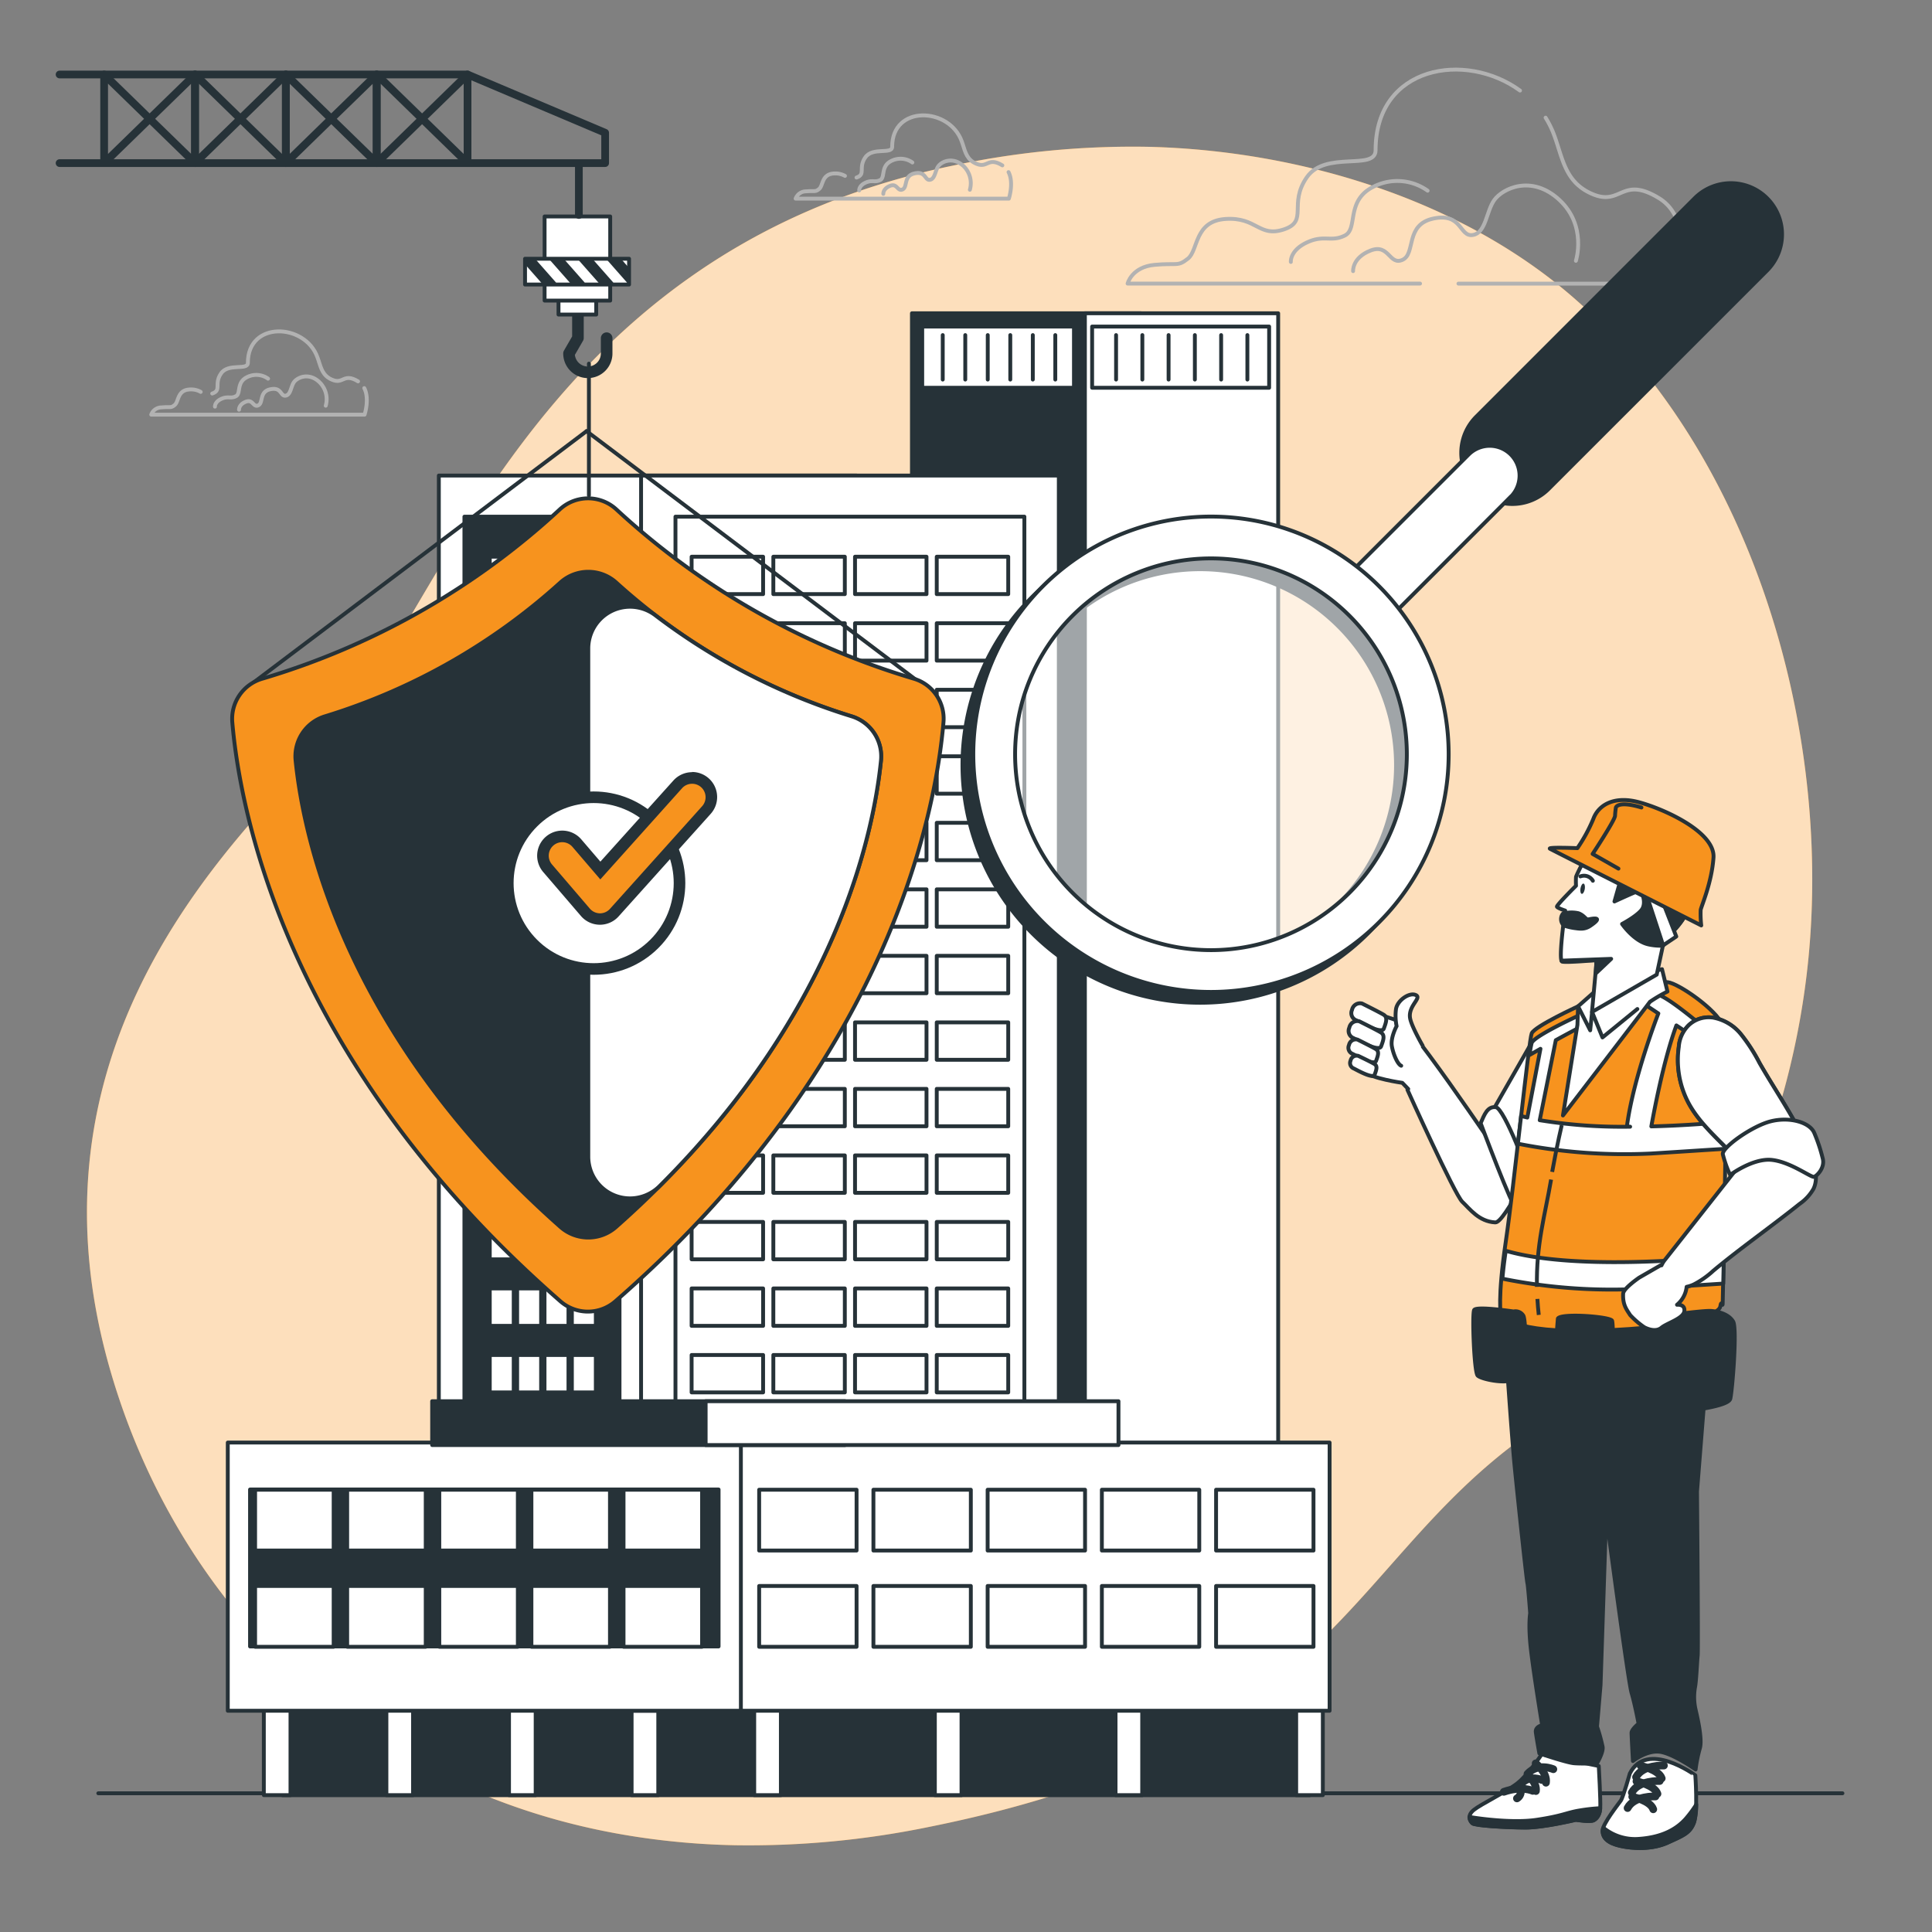 <svg xmlns="http://www.w3.org/2000/svg" viewBox="0 0 500 500"><rect x="0" y="0" width="500" height="500" fill="#808080" stroke="none"/><g id="freepik--background-simple--inject-71"><path d="M467.6,251.91c-4.93,41.8-24,90.41-62.14,112.73-57.59,33.75-52.77,85.64-165.19,108.2a231.26,231.26,0,0,1-49.84,4.71,194.66,194.66,0,0,1-24.47-2C94.51,465.12,46.43,415.46,28.79,355.5,5.58,276.66,51.93,225,82.65,193.94s53.23-128,163.57-151A223.75,223.75,0,0,1,297.45,38c39.26,1,82.08,13.86,111.71,40.76q3.33,3,6.5,6.28C456.84,127.33,474.34,194.92,467.6,251.91Z" style="fill:#F7931E"></path><path d="M467.6,251.91c-4.93,41.8-24,90.41-62.14,112.73-57.59,33.75-52.77,85.64-165.19,108.2a231.26,231.26,0,0,1-49.84,4.71,194.66,194.66,0,0,1-24.47-2C94.51,465.12,46.43,415.46,28.79,355.5,5.58,276.66,51.93,225,82.65,193.94s53.23-128,163.57-151A223.75,223.75,0,0,1,297.45,38c39.26,1,82.08,13.86,111.71,40.76q3.33,3,6.5,6.28C456.84,127.33,474.34,194.92,467.6,251.91Z" style="fill:#fff;opacity:0.7"></path></g><g id="freepik--Floor--inject-71"><line x1="25.44" y1="464.1" x2="476.82" y2="464.1" style="fill:none;stroke:#263238;stroke-linecap:round;stroke-linejoin:round"></line></g><g id="freepik--Clouds--inject-71"><path d="M377.45,73.4h56.21s5.4-16.18-4.31-22.11-9.71,2.16-17.26-1.08c-6.24-2.67-7.41-7.75-9.15-13.13-.2-.61-.41-1.23-.63-1.85A25.21,25.21,0,0,0,400,30.45" style="fill:none;stroke:#b2b2b2;stroke-linecap:round;stroke-linejoin:round"></path><path d="M393.38,23.44C379.29,13.17,356,17,356,38.88c0,5.4-12.95,0-17.8,7s.54,11.33-5.93,13.49-7-3.24-15.11-2.7-7,8.09-9.71,10.25-2.69,1.08-8.63,1.62-7,4.85-7,4.85h75.69" style="fill:none;stroke:#b2b2b2;stroke-linecap:round;stroke-linejoin:round"></path><path d="M407.84,67.5s2.94-9.08-4.27-15.76-14.7-2.94-16.83,0-2.14,8.55-5.61,9.08S378.45,55,371,56.55s-4.54,9.08-8,10.68-3.47-4.27-8.28-2.4-4.54,5.34-4.54,5.34" style="fill:none;stroke:#b2b2b2;stroke-linecap:round;stroke-linejoin:round"></path><path d="M369.47,49.35a13.53,13.53,0,0,0-13.68-1.19c-7.74,3.57-4.17,11-7.74,12.79s-5.35-.29-9.81,1.79-4.17,5.05-4.17,5.05" style="fill:none;stroke:#b2b2b2;stroke-linecap:round;stroke-linejoin:round"></path><path d="M51.94,101.42A5.12,5.12,0,0,0,49,100.8c-3.14.21-2.72,3.15-3.77,4s-1,.42-3.36.63a2.86,2.86,0,0,0-2.73,1.88H94.35s1.36-4.07-.08-6.87" style="fill:none;stroke:#b2b2b2;stroke-linecap:round;stroke-linejoin:round"></path><path d="M92.67,98.7c-3.78-2.3-3.78.84-6.71-.42-2.43-1-2.88-3-3.56-5.1-.08-.24-.16-.48-.25-.72-3.18-8.86-18-9.47-18,1.42,0,2.1-5,0-6.92,2.73s.21,4.4-2.31,5.24" style="fill:none;stroke:#b2b2b2;stroke-linecap:round;stroke-linejoin:round"></path><path d="M84.3,105a6.15,6.15,0,0,0-1.66-6.13c-2.8-2.6-5.71-1.14-6.54,0s-.83,3.32-2.19,3.53-1-2.28-3.94-1.66-1.77,3.53-3.12,4.16-1.35-1.67-3.22-.94-1.77,2.08-1.77,2.08" style="fill:none;stroke:#b2b2b2;stroke-linecap:round;stroke-linejoin:round"></path><path d="M69.38,98a5.26,5.26,0,0,0-5.32-.46c-3,1.39-1.62,4.28-3,5s-2.08-.11-3.81.7-1.62,2-1.62,2" style="fill:none;stroke:#b2b2b2;stroke-linecap:round;stroke-linejoin:round"></path><path d="M218.68,45.52a5.12,5.12,0,0,0-2.91-.62c-3.14.21-2.72,3.15-3.77,4s-1.05.42-3.36.62a2.86,2.86,0,0,0-2.73,1.89h55.18s1.35-4.07-.08-6.87" style="fill:none;stroke:#b2b2b2;stroke-linecap:round;stroke-linejoin:round"></path><path d="M259.41,42.8c-3.78-2.31-3.78.84-6.72-.42-2.42-1-2.88-3-3.55-5.1-.08-.24-.16-.48-.25-.72-3.19-8.86-18-9.48-18,1.42,0,2.09-5,0-6.93,2.72s.21,4.41-2.3,5.25" style="fill:none;stroke:#b2b2b2;stroke-linecap:round;stroke-linejoin:round"></path><path d="M251,49.11A6.15,6.15,0,0,0,249.38,43c-2.8-2.6-5.71-1.15-6.54,0s-.84,3.32-2.19,3.53-1-2.29-3.94-1.66-1.77,3.53-3.12,4.15-1.35-1.66-3.22-.93-1.77,2.08-1.77,2.08" style="fill:none;stroke:#b2b2b2;stroke-linecap:round;stroke-linejoin:round"></path><path d="M236.12,42.05a5.26,5.26,0,0,0-5.32-.46c-3,1.38-1.62,4.28-3,5s-2.08-.12-3.82.69-1.62,2-1.62,2" style="fill:none;stroke:#b2b2b2;stroke-linecap:round;stroke-linejoin:round"></path></g><g id="freepik--Building--inject-71"><rect x="236.01" y="81.07" width="59.25" height="320.21" style="fill:#263238;stroke:#263238;stroke-linecap:round;stroke-linejoin:round"></rect><rect x="280.77" y="81.07" width="50.02" height="320.21" style="fill:#fff;stroke:#263238;stroke-linecap:round;stroke-linejoin:round"></rect><rect x="282.64" y="84.51" width="45.81" height="15.84" style="fill:#fff;stroke:#263238;stroke-linecap:round;stroke-linejoin:round"></rect><line x1="288.84" y1="86.72" x2="288.84" y2="98.23" style="fill:none;stroke:#263238;stroke-linecap:round;stroke-linejoin:round"></line><line x1="295.64" y1="86.72" x2="295.64" y2="98.23" style="fill:none;stroke:#263238;stroke-linecap:round;stroke-linejoin:round"></line><line x1="302.43" y1="86.72" x2="302.43" y2="98.23" style="fill:none;stroke:#263238;stroke-linecap:round;stroke-linejoin:round"></line><line x1="309.23" y1="86.72" x2="309.23" y2="98.23" style="fill:none;stroke:#263238;stroke-linecap:round;stroke-linejoin:round"></line><line x1="316.03" y1="86.72" x2="316.03" y2="98.23" style="fill:none;stroke:#263238;stroke-linecap:round;stroke-linejoin:round"></line><line x1="322.82" y1="86.72" x2="322.82" y2="98.23" style="fill:none;stroke:#263238;stroke-linecap:round;stroke-linejoin:round"></line><rect x="238.67" y="84.51" width="39.27" height="15.84" style="fill:#fff;stroke:#263238;stroke-linecap:round;stroke-linejoin:round"></rect><line x1="243.98" y1="86.72" x2="243.98" y2="98.23" style="fill:none;stroke:#263238;stroke-linecap:round;stroke-linejoin:round"></line><line x1="249.81" y1="86.72" x2="249.81" y2="98.23" style="fill:none;stroke:#263238;stroke-linecap:round;stroke-linejoin:round"></line><line x1="255.63" y1="86.72" x2="255.63" y2="98.23" style="fill:none;stroke:#263238;stroke-linecap:round;stroke-linejoin:round"></line><line x1="261.46" y1="86.72" x2="261.46" y2="98.23" style="fill:none;stroke:#263238;stroke-linecap:round;stroke-linejoin:round"></line><line x1="267.29" y1="86.72" x2="267.29" y2="98.23" style="fill:none;stroke:#263238;stroke-linecap:round;stroke-linejoin:round"></line><line x1="273.11" y1="86.72" x2="273.11" y2="98.23" style="fill:none;stroke:#263238;stroke-linecap:round;stroke-linejoin:round"></line><rect x="113.57" y="123.07" width="108.11" height="278.2" style="fill:#fff;stroke:#263238;stroke-linecap:round;stroke-linejoin:round"></rect><rect x="120.19" y="133.71" width="40.14" height="256.94" style="fill:#263238;stroke:#263238;stroke-linecap:round;stroke-linejoin:round"></rect><rect x="165.91" y="123.07" width="108.11" height="278.2" style="fill:#fff;stroke:#263238;stroke-linecap:round;stroke-linejoin:round"></rect><rect x="174.81" y="133.71" width="90.3" height="256.94" style="fill:#fff;stroke:#263238;stroke-linecap:round;stroke-linejoin:round"></rect><rect x="178.99" y="144.08" width="18.5" height="9.68" style="fill:#fff;stroke:#263238;stroke-linecap:round;stroke-linejoin:round"></rect><rect x="200.14" y="144.08" width="18.5" height="9.68" style="fill:#fff;stroke:#263238;stroke-linecap:round;stroke-linejoin:round"></rect><rect x="221.28" y="144.08" width="18.5" height="9.68" style="fill:#fff;stroke:#263238;stroke-linecap:round;stroke-linejoin:round"></rect><rect x="242.43" y="144.08" width="18.5" height="9.68" style="fill:#fff;stroke:#263238;stroke-linecap:round;stroke-linejoin:round"></rect><rect x="178.99" y="161.29" width="18.5" height="9.68" style="fill:#fff;stroke:#263238;stroke-linecap:round;stroke-linejoin:round"></rect><rect x="200.14" y="161.29" width="18.5" height="9.68" style="fill:#fff;stroke:#263238;stroke-linecap:round;stroke-linejoin:round"></rect><rect x="221.28" y="161.29" width="18.5" height="9.68" style="fill:#fff;stroke:#263238;stroke-linecap:round;stroke-linejoin:round"></rect><rect x="242.43" y="161.29" width="18.5" height="9.68" style="fill:#fff;stroke:#263238;stroke-linecap:round;stroke-linejoin:round"></rect><rect x="178.99" y="178.51" width="18.5" height="9.68" style="fill:#fff;stroke:#263238;stroke-linecap:round;stroke-linejoin:round"></rect><rect x="200.14" y="178.51" width="18.5" height="9.68" style="fill:#fff;stroke:#263238;stroke-linecap:round;stroke-linejoin:round"></rect><rect x="221.28" y="178.51" width="18.5" height="9.68" style="fill:#fff;stroke:#263238;stroke-linecap:round;stroke-linejoin:round"></rect><rect x="242.43" y="178.51" width="18.5" height="9.68" style="fill:#fff;stroke:#263238;stroke-linecap:round;stroke-linejoin:round"></rect><rect x="178.99" y="195.72" width="18.5" height="9.68" style="fill:#fff;stroke:#263238;stroke-linecap:round;stroke-linejoin:round"></rect><rect x="200.14" y="195.72" width="18.5" height="9.68" style="fill:#fff;stroke:#263238;stroke-linecap:round;stroke-linejoin:round"></rect><rect x="221.28" y="195.72" width="18.5" height="9.68" style="fill:#fff;stroke:#263238;stroke-linecap:round;stroke-linejoin:round"></rect><rect x="242.43" y="195.72" width="18.5" height="9.68" style="fill:#fff;stroke:#263238;stroke-linecap:round;stroke-linejoin:round"></rect><rect x="178.99" y="212.94" width="18.5" height="9.68" style="fill:#fff;stroke:#263238;stroke-linecap:round;stroke-linejoin:round"></rect><rect x="200.14" y="212.94" width="18.5" height="9.68" style="fill:#fff;stroke:#263238;stroke-linecap:round;stroke-linejoin:round"></rect><rect x="221.28" y="212.94" width="18.5" height="9.68" style="fill:#fff;stroke:#263238;stroke-linecap:round;stroke-linejoin:round"></rect><rect x="242.43" y="212.94" width="18.5" height="9.68" style="fill:#fff;stroke:#263238;stroke-linecap:round;stroke-linejoin:round"></rect><rect x="178.99" y="230.16" width="18.5" height="9.68" style="fill:#fff;stroke:#263238;stroke-linecap:round;stroke-linejoin:round"></rect><rect x="200.14" y="230.16" width="18.5" height="9.68" style="fill:#fff;stroke:#263238;stroke-linecap:round;stroke-linejoin:round"></rect><rect x="221.28" y="230.16" width="18.5" height="9.68" style="fill:#fff;stroke:#263238;stroke-linecap:round;stroke-linejoin:round"></rect><rect x="242.43" y="230.16" width="18.5" height="9.68" style="fill:#fff;stroke:#263238;stroke-linecap:round;stroke-linejoin:round"></rect><rect x="178.99" y="247.37" width="18.5" height="9.68" style="fill:#fff;stroke:#263238;stroke-linecap:round;stroke-linejoin:round"></rect><rect x="200.14" y="247.37" width="18.5" height="9.68" style="fill:#fff;stroke:#263238;stroke-linecap:round;stroke-linejoin:round"></rect><rect x="221.28" y="247.37" width="18.5" height="9.68" style="fill:#fff;stroke:#263238;stroke-linecap:round;stroke-linejoin:round"></rect><rect x="242.43" y="247.37" width="18.5" height="9.68" style="fill:#fff;stroke:#263238;stroke-linecap:round;stroke-linejoin:round"></rect><rect x="178.99" y="264.59" width="18.5" height="9.68" style="fill:#fff;stroke:#263238;stroke-linecap:round;stroke-linejoin:round"></rect><rect x="200.14" y="264.59" width="18.5" height="9.68" style="fill:#fff;stroke:#263238;stroke-linecap:round;stroke-linejoin:round"></rect><rect x="221.28" y="264.59" width="18.5" height="9.68" style="fill:#fff;stroke:#263238;stroke-linecap:round;stroke-linejoin:round"></rect><rect x="242.43" y="264.59" width="18.5" height="9.68" style="fill:#fff;stroke:#263238;stroke-linecap:round;stroke-linejoin:round"></rect><rect x="178.99" y="281.8" width="18.5" height="9.68" style="fill:#fff;stroke:#263238;stroke-linecap:round;stroke-linejoin:round"></rect><rect x="200.14" y="281.8" width="18.5" height="9.68" style="fill:#fff;stroke:#263238;stroke-linecap:round;stroke-linejoin:round"></rect><rect x="221.28" y="281.8" width="18.5" height="9.68" style="fill:#fff;stroke:#263238;stroke-linecap:round;stroke-linejoin:round"></rect><rect x="242.43" y="281.8" width="18.5" height="9.68" style="fill:#fff;stroke:#263238;stroke-linecap:round;stroke-linejoin:round"></rect><rect x="178.99" y="299.02" width="18.5" height="9.68" style="fill:#fff;stroke:#263238;stroke-linecap:round;stroke-linejoin:round"></rect><rect x="200.14" y="299.02" width="18.5" height="9.68" style="fill:#fff;stroke:#263238;stroke-linecap:round;stroke-linejoin:round"></rect><rect x="221.28" y="299.02" width="18.5" height="9.68" style="fill:#fff;stroke:#263238;stroke-linecap:round;stroke-linejoin:round"></rect><rect x="242.43" y="299.02" width="18.5" height="9.68" style="fill:#fff;stroke:#263238;stroke-linecap:round;stroke-linejoin:round"></rect><rect x="178.99" y="316.23" width="18.5" height="9.68" style="fill:#fff;stroke:#263238;stroke-linecap:round;stroke-linejoin:round"></rect><rect x="200.14" y="316.23" width="18.5" height="9.68" style="fill:#fff;stroke:#263238;stroke-linecap:round;stroke-linejoin:round"></rect><rect x="221.28" y="316.23" width="18.5" height="9.68" style="fill:#fff;stroke:#263238;stroke-linecap:round;stroke-linejoin:round"></rect><rect x="242.43" y="316.23" width="18.5" height="9.68" style="fill:#fff;stroke:#263238;stroke-linecap:round;stroke-linejoin:round"></rect><rect x="178.99" y="333.45" width="18.5" height="9.68" style="fill:#fff;stroke:#263238;stroke-linecap:round;stroke-linejoin:round"></rect><rect x="200.14" y="333.45" width="18.5" height="9.68" style="fill:#fff;stroke:#263238;stroke-linecap:round;stroke-linejoin:round"></rect><rect x="221.28" y="333.45" width="18.5" height="9.68" style="fill:#fff;stroke:#263238;stroke-linecap:round;stroke-linejoin:round"></rect><rect x="242.43" y="333.45" width="18.5" height="9.68" style="fill:#fff;stroke:#263238;stroke-linecap:round;stroke-linejoin:round"></rect><rect x="178.99" y="350.67" width="18.5" height="9.68" style="fill:#fff;stroke:#263238;stroke-linecap:round;stroke-linejoin:round"></rect><rect x="200.14" y="350.67" width="18.5" height="9.68" style="fill:#fff;stroke:#263238;stroke-linecap:round;stroke-linejoin:round"></rect><rect x="221.28" y="350.67" width="18.5" height="9.68" style="fill:#fff;stroke:#263238;stroke-linecap:round;stroke-linejoin:round"></rect><rect x="242.43" y="350.67" width="18.5" height="9.68" style="fill:#fff;stroke:#263238;stroke-linecap:round;stroke-linejoin:round"></rect><rect x="178.99" y="367.88" width="18.5" height="9.68" style="fill:#fff;stroke:#263238;stroke-linecap:round;stroke-linejoin:round"></rect><rect x="200.14" y="367.88" width="18.5" height="9.68" style="fill:#fff;stroke:#263238;stroke-linecap:round;stroke-linejoin:round"></rect><rect x="221.28" y="367.88" width="18.5" height="9.68" style="fill:#fff;stroke:#263238;stroke-linecap:round;stroke-linejoin:round"></rect><rect x="242.43" y="367.88" width="18.5" height="9.68" style="fill:#fff;stroke:#263238;stroke-linecap:round;stroke-linejoin:round"></rect><rect x="126.75" y="144.08" width="6.2" height="9.68" style="fill:#fff;stroke:#263238;stroke-linecap:round;stroke-linejoin:round"></rect><rect x="133.84" y="144.08" width="6.2" height="9.68" style="fill:#fff;stroke:#263238;stroke-linecap:round;stroke-linejoin:round"></rect><rect x="140.92" y="144.08" width="6.2" height="9.68" style="fill:#fff;stroke:#263238;stroke-linecap:round;stroke-linejoin:round"></rect><rect x="148" y="144.08" width="6.2" height="9.68" style="fill:#fff;stroke:#263238;stroke-linecap:round;stroke-linejoin:round"></rect><rect x="126.75" y="161.29" width="6.2" height="9.68" style="fill:#fff;stroke:#263238;stroke-linecap:round;stroke-linejoin:round"></rect><rect x="133.84" y="161.29" width="6.2" height="9.68" style="fill:#fff;stroke:#263238;stroke-linecap:round;stroke-linejoin:round"></rect><rect x="140.92" y="161.29" width="6.2" height="9.68" style="fill:#fff;stroke:#263238;stroke-linecap:round;stroke-linejoin:round"></rect><rect x="148" y="161.29" width="6.2" height="9.68" style="fill:#fff;stroke:#263238;stroke-linecap:round;stroke-linejoin:round"></rect><rect x="126.75" y="178.51" width="6.2" height="9.68" style="fill:#fff;stroke:#263238;stroke-linecap:round;stroke-linejoin:round"></rect><rect x="133.84" y="178.51" width="6.2" height="9.68" style="fill:#fff;stroke:#263238;stroke-linecap:round;stroke-linejoin:round"></rect><rect x="140.92" y="178.51" width="6.2" height="9.68" style="fill:#fff;stroke:#263238;stroke-linecap:round;stroke-linejoin:round"></rect><rect x="148" y="178.51" width="6.2" height="9.68" style="fill:#fff;stroke:#263238;stroke-linecap:round;stroke-linejoin:round"></rect><rect x="126.75" y="195.72" width="6.2" height="9.68" style="fill:#fff;stroke:#263238;stroke-linecap:round;stroke-linejoin:round"></rect><rect x="133.84" y="195.72" width="6.2" height="9.68" style="fill:#fff;stroke:#263238;stroke-linecap:round;stroke-linejoin:round"></rect><rect x="140.92" y="195.72" width="6.2" height="9.68" style="fill:#fff;stroke:#263238;stroke-linecap:round;stroke-linejoin:round"></rect><rect x="148" y="195.72" width="6.2" height="9.68" style="fill:#fff;stroke:#263238;stroke-linecap:round;stroke-linejoin:round"></rect><rect x="126.75" y="212.94" width="6.2" height="9.68" style="fill:#fff;stroke:#263238;stroke-linecap:round;stroke-linejoin:round"></rect><rect x="133.84" y="212.94" width="6.2" height="9.68" style="fill:#fff;stroke:#263238;stroke-linecap:round;stroke-linejoin:round"></rect><rect x="140.92" y="212.94" width="6.2" height="9.68" style="fill:#fff;stroke:#263238;stroke-linecap:round;stroke-linejoin:round"></rect><rect x="148" y="212.94" width="6.2" height="9.68" style="fill:#fff;stroke:#263238;stroke-linecap:round;stroke-linejoin:round"></rect><rect x="126.75" y="230.16" width="6.2" height="9.68" style="fill:#fff;stroke:#263238;stroke-linecap:round;stroke-linejoin:round"></rect><rect x="133.84" y="230.16" width="6.2" height="9.68" style="fill:#fff;stroke:#263238;stroke-linecap:round;stroke-linejoin:round"></rect><rect x="140.92" y="230.16" width="6.2" height="9.68" style="fill:#fff;stroke:#263238;stroke-linecap:round;stroke-linejoin:round"></rect><rect x="148" y="230.16" width="6.2" height="9.68" style="fill:#fff;stroke:#263238;stroke-linecap:round;stroke-linejoin:round"></rect><rect x="126.75" y="247.37" width="6.2" height="9.68" style="fill:#fff;stroke:#263238;stroke-linecap:round;stroke-linejoin:round"></rect><rect x="133.84" y="247.37" width="6.2" height="9.68" style="fill:#fff;stroke:#263238;stroke-linecap:round;stroke-linejoin:round"></rect><rect x="140.92" y="247.37" width="6.2" height="9.68" style="fill:#fff;stroke:#263238;stroke-linecap:round;stroke-linejoin:round"></rect><rect x="148" y="247.37" width="6.2" height="9.68" style="fill:#fff;stroke:#263238;stroke-linecap:round;stroke-linejoin:round"></rect><rect x="126.75" y="264.59" width="6.2" height="9.68" style="fill:#fff;stroke:#263238;stroke-linecap:round;stroke-linejoin:round"></rect><rect x="133.84" y="264.59" width="6.2" height="9.68" style="fill:#fff;stroke:#263238;stroke-linecap:round;stroke-linejoin:round"></rect><rect x="140.92" y="264.59" width="6.2" height="9.68" style="fill:#fff;stroke:#263238;stroke-linecap:round;stroke-linejoin:round"></rect><rect x="148" y="264.59" width="6.2" height="9.68" style="fill:#fff;stroke:#263238;stroke-linecap:round;stroke-linejoin:round"></rect><rect x="126.75" y="281.8" width="6.2" height="9.68" style="fill:#fff;stroke:#263238;stroke-linecap:round;stroke-linejoin:round"></rect><rect x="133.84" y="281.8" width="6.2" height="9.68" style="fill:#fff;stroke:#263238;stroke-linecap:round;stroke-linejoin:round"></rect><rect x="140.92" y="281.8" width="6.2" height="9.68" style="fill:#fff;stroke:#263238;stroke-linecap:round;stroke-linejoin:round"></rect><rect x="148" y="281.8" width="6.2" height="9.68" style="fill:#fff;stroke:#263238;stroke-linecap:round;stroke-linejoin:round"></rect><rect x="126.75" y="299.02" width="6.2" height="9.68" style="fill:#fff;stroke:#263238;stroke-linecap:round;stroke-linejoin:round"></rect><rect x="133.84" y="299.02" width="6.2" height="9.68" style="fill:#fff;stroke:#263238;stroke-linecap:round;stroke-linejoin:round"></rect><rect x="140.92" y="299.02" width="6.2" height="9.68" style="fill:#fff;stroke:#263238;stroke-linecap:round;stroke-linejoin:round"></rect><rect x="148" y="299.02" width="6.2" height="9.68" style="fill:#fff;stroke:#263238;stroke-linecap:round;stroke-linejoin:round"></rect><rect x="126.75" y="316.23" width="6.2" height="9.68" style="fill:#fff;stroke:#263238;stroke-linecap:round;stroke-linejoin:round"></rect><rect x="133.84" y="316.23" width="6.2" height="9.68" style="fill:#fff;stroke:#263238;stroke-linecap:round;stroke-linejoin:round"></rect><rect x="140.92" y="316.23" width="6.2" height="9.68" style="fill:#fff;stroke:#263238;stroke-linecap:round;stroke-linejoin:round"></rect><rect x="148" y="316.23" width="6.2" height="9.68" style="fill:#fff;stroke:#263238;stroke-linecap:round;stroke-linejoin:round"></rect><rect x="126.75" y="333.45" width="6.2" height="9.68" style="fill:#fff;stroke:#263238;stroke-linecap:round;stroke-linejoin:round"></rect><rect x="133.84" y="333.45" width="6.2" height="9.68" style="fill:#fff;stroke:#263238;stroke-linecap:round;stroke-linejoin:round"></rect><rect x="140.92" y="333.45" width="6.2" height="9.68" style="fill:#fff;stroke:#263238;stroke-linecap:round;stroke-linejoin:round"></rect><rect x="148" y="333.45" width="6.2" height="9.68" style="fill:#fff;stroke:#263238;stroke-linecap:round;stroke-linejoin:round"></rect><rect x="126.75" y="350.67" width="6.2" height="9.68" style="fill:#fff;stroke:#263238;stroke-linecap:round;stroke-linejoin:round"></rect><rect x="133.84" y="350.67" width="6.2" height="9.68" style="fill:#fff;stroke:#263238;stroke-linecap:round;stroke-linejoin:round"></rect><rect x="140.92" y="350.67" width="6.2" height="9.68" style="fill:#fff;stroke:#263238;stroke-linecap:round;stroke-linejoin:round"></rect><rect x="148" y="350.67" width="6.2" height="9.68" style="fill:#fff;stroke:#263238;stroke-linecap:round;stroke-linejoin:round"></rect><rect x="126.75" y="367.88" width="6.2" height="9.68" style="fill:#fff;stroke:#263238;stroke-linecap:round;stroke-linejoin:round"></rect><rect x="133.84" y="367.88" width="6.2" height="9.68" style="fill:#fff;stroke:#263238;stroke-linecap:round;stroke-linejoin:round"></rect><rect x="140.92" y="367.88" width="6.2" height="9.68" style="fill:#fff;stroke:#263238;stroke-linecap:round;stroke-linejoin:round"></rect><rect x="148" y="367.88" width="6.2" height="9.68" style="fill:#fff;stroke:#263238;stroke-linecap:round;stroke-linejoin:round"></rect><rect x="73.09" y="427.16" width="265.86" height="37.43" style="fill:#263238;stroke:#263238;stroke-linecap:round;stroke-linejoin:round"></rect><rect x="195.19" y="439.52" width="6.9" height="25.06" style="fill:#fff;stroke:#263238;stroke-linecap:round;stroke-linejoin:round"></rect><rect x="163.46" y="439.52" width="6.9" height="25.06" style="fill:#fff;stroke:#263238;stroke-linecap:round;stroke-linejoin:round"></rect><rect x="131.73" y="439.52" width="6.9" height="25.06" style="fill:#fff;stroke:#263238;stroke-linecap:round;stroke-linejoin:round"></rect><rect x="100" y="439.52" width="6.9" height="25.06" style="fill:#fff;stroke:#263238;stroke-linecap:round;stroke-linejoin:round"></rect><rect x="68.28" y="439.52" width="6.9" height="25.06" style="fill:#fff;stroke:#263238;stroke-linecap:round;stroke-linejoin:round"></rect><rect x="241.94" y="439.52" width="6.9" height="25.06" style="fill:#fff;stroke:#263238;stroke-linecap:round;stroke-linejoin:round"></rect><rect x="288.7" y="439.52" width="6.9" height="25.06" style="fill:#fff;stroke:#263238;stroke-linecap:round;stroke-linejoin:round"></rect><rect x="335.45" y="439.52" width="6.9" height="25.06" style="fill:#fff;stroke:#263238;stroke-linecap:round;stroke-linejoin:round"></rect><rect x="162.41" y="373.33" width="181.69" height="69.41" style="fill:#fff;stroke:#263238;stroke-linecap:round;stroke-linejoin:round"></rect><rect x="58.95" y="373.33" width="132.79" height="69.41" style="fill:#fff;stroke:#263238;stroke-linecap:round;stroke-linejoin:round"></rect><rect x="64.71" y="385.48" width="121.26" height="40.62" style="fill:#263238;stroke:#263238;stroke-linecap:round;stroke-linejoin:round"></rect><rect x="196.47" y="385.54" width="25.21" height="15.74" style="fill:#fff;stroke:#263238;stroke-linecap:round;stroke-linejoin:round"></rect><rect x="226.04" y="385.54" width="25.21" height="15.74" style="fill:#fff;stroke:#263238;stroke-linecap:round;stroke-linejoin:round"></rect><rect x="255.6" y="385.54" width="25.21" height="15.74" style="fill:#fff;stroke:#263238;stroke-linecap:round;stroke-linejoin:round"></rect><rect x="285.16" y="385.54" width="25.21" height="15.74" style="fill:#fff;stroke:#263238;stroke-linecap:round;stroke-linejoin:round"></rect><rect x="314.72" y="385.54" width="25.21" height="15.74" style="fill:#fff;stroke:#263238;stroke-linecap:round;stroke-linejoin:round"></rect><rect x="196.47" y="410.45" width="25.21" height="15.74" style="fill:#fff;stroke:#263238;stroke-linecap:round;stroke-linejoin:round"></rect><rect x="226.04" y="410.45" width="25.21" height="15.74" style="fill:#fff;stroke:#263238;stroke-linecap:round;stroke-linejoin:round"></rect><rect x="255.6" y="410.45" width="25.21" height="15.74" style="fill:#fff;stroke:#263238;stroke-linecap:round;stroke-linejoin:round"></rect><rect x="285.16" y="410.45" width="25.21" height="15.74" style="fill:#fff;stroke:#263238;stroke-linecap:round;stroke-linejoin:round"></rect><rect x="314.72" y="410.45" width="25.21" height="15.74" style="fill:#fff;stroke:#263238;stroke-linecap:round;stroke-linejoin:round"></rect><rect x="66.02" y="385.54" width="20.33" height="15.74" style="fill:#fff;stroke:#263238;stroke-linecap:round;stroke-linejoin:round"></rect><rect x="89.85" y="385.54" width="20.33" height="15.74" style="fill:#fff;stroke:#263238;stroke-linecap:round;stroke-linejoin:round"></rect><rect x="113.69" y="385.54" width="20.33" height="15.74" style="fill:#fff;stroke:#263238;stroke-linecap:round;stroke-linejoin:round"></rect><rect x="137.53" y="385.54" width="20.33" height="15.74" style="fill:#fff;stroke:#263238;stroke-linecap:round;stroke-linejoin:round"></rect><rect x="161.37" y="385.54" width="20.33" height="15.74" style="fill:#fff;stroke:#263238;stroke-linecap:round;stroke-linejoin:round"></rect><rect x="66.02" y="410.45" width="20.33" height="15.74" style="fill:#fff;stroke:#263238;stroke-linecap:round;stroke-linejoin:round"></rect><rect x="89.85" y="410.45" width="20.33" height="15.74" style="fill:#fff;stroke:#263238;stroke-linecap:round;stroke-linejoin:round"></rect><rect x="113.69" y="410.45" width="20.33" height="15.74" style="fill:#fff;stroke:#263238;stroke-linecap:round;stroke-linejoin:round"></rect><rect x="137.53" y="410.45" width="20.33" height="15.74" style="fill:#fff;stroke:#263238;stroke-linecap:round;stroke-linejoin:round"></rect><rect x="161.37" y="410.45" width="20.33" height="15.74" style="fill:#fff;stroke:#263238;stroke-linecap:round;stroke-linejoin:round"></rect><rect x="111.84" y="362.63" width="106.84" height="11.35" style="fill:#263238;stroke:#263238;stroke-linecap:round;stroke-linejoin:round"></rect><rect x="182.62" y="362.63" width="106.84" height="11.35" style="fill:#fff;stroke:#263238;stroke-linecap:round;stroke-linejoin:round"></rect></g><g id="freepik--magnifying-glass--inject-71"><path d="M457.51,69.81l-56.75,56.75a13.23,13.23,0,1,1-18.71-18.72l56.74-56.75a13.24,13.24,0,0,1,18.72,18.72Z" style="fill:#263238;stroke:#263238;stroke-linecap:round;stroke-linejoin:round"></path><path d="M391.12,128.4,359.55,160a7.72,7.72,0,0,1-10.92-10.92l31.57-31.56a7.72,7.72,0,0,1,10.92,10.91Z" style="fill:#fff;stroke:#263238;stroke-linecap:round;stroke-linejoin:round"></path><path d="M267.1,154.51a61.51,61.51,0,1,0,87,0A61.51,61.51,0,0,0,267.1,154.51Zm79.34,79.34a50.69,50.69,0,1,1,0-71.69A50.69,50.69,0,0,1,346.44,233.85Z" style="fill:#263238;stroke:#263238;stroke-linecap:round;stroke-linejoin:round"></path><circle cx="313.39" cy="195.21" r="50.69" style="fill:#fff;opacity:0.56"></circle><path d="M269.9,151.71a61.51,61.51,0,1,0,87,0A61.51,61.51,0,0,0,269.9,151.71Zm79.34,79.34a50.69,50.69,0,1,1,0-71.69A50.69,50.69,0,0,1,349.24,231.05Z" style="fill:#fff;stroke:#263238;stroke-linecap:round;stroke-linejoin:round"></path></g><g id="freepik--Crane--inject-71"><line x1="152.41" y1="128.22" x2="152.41" y2="94.11" style="fill:none;stroke:#263238;stroke-linecap:round;stroke-linejoin:round"></line><path d="M149.57,81.68v5.79l-2.31,4a4.87,4.87,0,0,0,4.87,4.88h0A4.87,4.87,0,0,0,157,91.52v-4" style="fill:none;stroke:#263238;stroke-linecap:round;stroke-linejoin:round;stroke-width:3px"></path><rect x="144.55" y="70.56" width="9.76" height="10.84" transform="translate(298.85 151.97) rotate(180)" style="fill:#fff;stroke:#263238;stroke-linecap:round;stroke-linejoin:round"></rect><rect x="140.93" y="56.02" width="16.98" height="21.77" transform="translate(298.85 133.81) rotate(180)" style="fill:#fff;stroke:#263238;stroke-linecap:round;stroke-linejoin:round"></rect><rect x="135.87" y="66.95" width="26.92" height="6.68" transform="translate(298.67 140.59) rotate(180)" style="fill:#fff;stroke:#263238;stroke-linecap:round;stroke-linejoin:round"></rect><polygon points="149.42 66.95 153.28 66.95 158.73 73.13 158.16 73.64 155.32 73.64 149.42 66.95" style="fill:#263238"></polygon><polygon points="160.68 66.95 162.79 69.34 162.79 73.64 162.72 73.64 156.83 66.95 160.68 66.95" style="fill:#263238"></polygon><polygon points="142.01 66.95 145.87 66.95 151.32 73.13 150.75 73.64 147.91 73.64 142.01 66.95" style="fill:#263238"></polygon><polygon points="135.87 68.39 135.87 66.95 138.46 66.95 143.91 73.13 143.34 73.64 140.5 73.64 135.87 68.39" style="fill:#263238"></polygon><line x1="149.81" y1="55.64" x2="149.81" y2="42.54" style="fill:#fff;stroke:#263238;stroke-linecap:round;stroke-linejoin:round;stroke-width:2px"></line><polyline points="15.42 42.21 156.61 42.21 156.61 34.36 121 19.28 15.42 19.28" style="fill:none;stroke:#263238;stroke-linecap:round;stroke-linejoin:round;stroke-width:2px"></polyline><polygon points="121 42.21 121 19.28 97.47 42.21 97.47 19.28 121 42.21" style="fill:none;stroke:#263238;stroke-linecap:round;stroke-linejoin:round;stroke-width:2px"></polygon><polyline points="85.6 30.86 73.96 42.21 73.96 19.28 97.5 42.21 97.5 19.28 85.6 30.86" style="fill:none;stroke:#263238;stroke-linecap:round;stroke-linejoin:round;stroke-width:2px"></polyline><polygon points="73.99 42.21 73.99 19.28 50.46 42.21 50.46 19.28 73.99 42.21" style="fill:none;stroke:#263238;stroke-linecap:round;stroke-linejoin:round;stroke-width:2px"></polygon><polyline points="39.3 31.31 50.49 42.21 50.49 19.28 26.95 42.21 26.95 19.28 39.3 31.31" style="fill:none;stroke:#263238;stroke-linecap:round;stroke-linejoin:round;stroke-width:2px"></polyline><line x1="151.8" y1="111.58" x2="65.61" y2="176.64" style="fill:none;stroke:#263238;stroke-linecap:round;stroke-linejoin:round"></line><line x1="151.8" y1="111.58" x2="237.99" y2="176.64" style="fill:none;stroke:#263238;stroke-linecap:round;stroke-linejoin:round"></line></g><g id="freepik--Shield--inject-71"><path d="M236.61,175.68a195,195,0,0,1-77-43.76,10.8,10.8,0,0,0-14.83,0,194.89,194.89,0,0,1-77,43.76,10.8,10.8,0,0,0-7.66,11.26c2,23.31,14.07,88,84.91,149.83a10.82,10.82,0,0,0,14.23,0c70.84-61.8,82.91-126.52,84.91-149.83A10.78,10.78,0,0,0,236.61,175.68Z" style="fill:#F7931E;stroke:#263238;stroke-linecap:round;stroke-linejoin:round"></path><path d="M220.36,185.37a160.82,160.82,0,0,1-60.83-34.57,10.79,10.79,0,0,0-14.56,0,161,161,0,0,1-60.83,34.57A10.82,10.82,0,0,0,76.5,196.8c2.06,20.37,12.91,71.56,68.58,120.77a10.83,10.83,0,0,0,14.33,0c55.68-49.21,66.52-100.4,68.59-120.77A10.85,10.85,0,0,0,220.36,185.37Z" style="fill:#263238;stroke:#263238;stroke-miterlimit:10"></path><path d="M220.36,185.37a163.14,163.14,0,0,1-50.76-26.13,10.8,10.8,0,0,0-17.35,8.6V299.33A10.8,10.8,0,0,0,170.66,307c45.93-45.8,55.42-91.3,57.34-110.21A10.85,10.85,0,0,0,220.36,185.37Z" style="fill:#fff;stroke:#263238;stroke-linecap:round;stroke-linejoin:round"></path><circle cx="153.64" cy="228.55" r="22.22" transform="translate(-116.61 175.58) rotate(-45)" style="fill:#fff;stroke:#263238;stroke-linecap:round;stroke-linejoin:round;stroke-width:3px"></circle><path d="M155.22,237.87a5,5,0,0,1-3.75-1.74l-9.75-11.38a5,5,0,0,1,7.58-6.5l6,7.07,20-22.32a5,5,0,1,1,7.43,6.66L159,236.21a5,5,0,0,1-3.71,1.66Z" style="fill:#F7931E"></path><path d="M179.11,202.84a3.48,3.48,0,0,1,2.59,5.82l-23.84,26.55a3.49,3.49,0,0,1-2.6,1.16h0a3.51,3.51,0,0,1-2.61-1.22l-9.75-11.38a3.49,3.49,0,1,1,5.3-4.54l7.16,8.36L176.51,204a3.47,3.47,0,0,1,2.6-1.16m0-3h0a6.53,6.53,0,0,0-4.83,2.15l-18.9,21-4.94-5.76a6.49,6.49,0,1,0-9.86,8.45l9.76,11.37a6.47,6.47,0,0,0,4.85,2.27h.07a6.49,6.49,0,0,0,4.83-2.15l23.84-26.55a6.49,6.49,0,0,0-4.82-10.83Z" style="fill:#263238"></path></g><g id="freepik--Character--inject-71"><path d="M399,454s-3.46,5.27-6.28,7.49-9.44,5.42-11.29,6.91-1,2.82-.39,3.46,9.15,1.11,13.79,1.12,13-2,13-2,3.7.59,4.63.12,1.54-1.52,1.68-3.16-.38-10.9-.38-10.9Z" style="fill:#fff;stroke:#263238;stroke-linecap:round;stroke-linejoin:round"></path><path d="M408.92,468.53c-3.61.58-4.32,1.4-11.29,2.44-5.75.86-14.25-.2-17.35-.75a2.31,2.31,0,0,0,.74,1.62c.64.64,9.15,1.11,13.79,1.12s13-2,13-2,3.7.59,4.63.12a3.57,3.57,0,0,0,1.68-3.12A45.11,45.11,0,0,0,408.92,468.53Z" style="fill:#263238;stroke:#263238;stroke-linecap:round;stroke-linejoin:round"></path><path d="M402,457.87s-4-1.78-6.69,1.22" style="fill:none;stroke:#263238;stroke-linecap:round;stroke-linejoin:round;stroke-width:2px"></path><path d="M397.43,456.36s3.07,2.41,2.66,5" style="fill:none;stroke:#263238;stroke-linecap:round;stroke-linejoin:round;stroke-width:2px"></path><path d="M399,460.65s-3.15-1.46-5.29,1" style="fill:none;stroke:#263238;stroke-linecap:round;stroke-linejoin:round;stroke-width:2px"></path><path d="M395.41,459.42s2.42,2,2.08,4.1" style="fill:none;stroke:#263238;stroke-linecap:round;stroke-linejoin:round;stroke-width:2px"></path><path d="M396.68,463.47s-2.91-1.37-7.49.25" style="fill:none;stroke:#263238;stroke-linecap:round;stroke-linejoin:round;stroke-width:2px"></path><path d="M393,462.22a2.05,2.05,0,0,1-.41,3.2" style="fill:none;stroke:#263238;stroke-linecap:round;stroke-linejoin:round;stroke-width:2px"></path><path d="M421.79,459s-1.71,6.12-2.33,7-4.69,6-4.72,7.79,1.27,3.17,4.51,3.91,8.3,1,12.31-.83,5.83-2.43,6.85-5.23.34-12.19.34-12.19S426.2,450.2,421.79,459Z" style="fill:#fff;stroke:#263238;stroke-linecap:round;stroke-linejoin:round"></path><path d="M438.41,471.61A17.37,17.37,0,0,0,439,467a30.27,30.27,0,0,1-2.82,3.79c-2,2.19-5.39,4.62-11.9,5.1a12.94,12.94,0,0,1-9.32-2.86,3,3,0,0,0-.17.77c0,1.83,1.27,3.17,4.51,3.91s8.3,1,12.31-.83S437.39,474.41,438.41,471.61Z" style="fill:#263238;stroke:#263238;stroke-linecap:round;stroke-linejoin:round"></path><path d="M430.62,456.92s-5.49-.27-7.21,3" style="fill:none;stroke:#263238;stroke-linecap:round;stroke-linejoin:round;stroke-width:2px"></path><path d="M424.61,457s4.71,1,5.44,3.24" style="fill:none;stroke:#263238;stroke-linecap:round;stroke-linejoin:round;stroke-width:2px"></path><path d="M429.53,460.92s-5.49-.26-7.21,3" style="fill:none;stroke:#263238;stroke-linecap:round;stroke-linejoin:round;stroke-width:2px"></path><path d="M423.52,461s4.71,1,5.43,3.24" style="fill:none;stroke:#263238;stroke-linecap:round;stroke-linejoin:round;stroke-width:2px"></path><path d="M428.43,464.92s-5.49-.26-7.21,3" style="fill:none;stroke:#263238;stroke-linecap:round;stroke-linejoin:round;stroke-width:2px"></path><path d="M422.43,465s4.7,1,5.43,3.24" style="fill:none;stroke:#263238;stroke-linecap:round;stroke-linejoin:round;stroke-width:2px"></path><path d="M389,338.86s2.11,31.81,3,40.74,3.1,29.52,3.28,30.07.73,7.83.73,7.83-.55,2.92.18,9.3,2.92,19.68,2.92,19.68-1.83.36-1.64,1.82.91,5.47.91,5.47,6.92,2.36,8.93,2.55,6,0,6,0,1.64-2.74,1.46-4.19a44.91,44.91,0,0,0-1.46-5.29l.91-10.75,1.46-43.91s5.65,42.82,6.56,45.91,1.82,8,1.82,8-1.82,1.46-1.82,2.37.36,7.29.36,7.29,3.65-2.92,7.11-2.37,9.11,4.56,9.11,4.56a37.23,37.23,0,0,1,1.1-5.47c.72-2.37-.73-8.38-1.1-10a14.74,14.74,0,0,1-.18-5.65c.36-1.64.55-6.74.73-8.38s-.18-42.46-.18-42.46l3.72-46.75-53-1.64Z" style="fill:#263238;stroke:#263238;stroke-linecap:round;stroke-linejoin:round"></path><path d="M397.17,270.09s-6.79,12.69-8.56,16.33-3.83,7.75-3.83,7.75c-6.46-9.35-12.87-18.66-19.87-27.61l-1.56-1.82s-8.74-3.3-9.56-2.5-2.79,13.12-.87,15,10,3,10,3l1.53,1.59-.21.19s12.23,27.14,14.2,29,4.29,5.13,8.55,5.34c2.44.11,10.7-17.35,10.7-17.35Z" style="fill:#fff;stroke:#263238;stroke-linecap:round;stroke-linejoin:round"></path><path d="M396.35,269.91l-10.48,18.33L394.15,308l5.12-10.47s2.93-28.76.73-29A4.54,4.54,0,0,0,396.35,269.91Z" style="fill:#fff;stroke:#263238;stroke-linecap:round;stroke-linejoin:round"></path><path d="M383.19,290.67s8.28,22.18,9.26,22.18,3.9-4.39,3.65-6.58-6.82-19.5-9-19.74S384.16,288.48,383.19,290.67Z" style="fill:#fff;stroke:#263238;stroke-linecap:round;stroke-linejoin:round"></path><path d="M368.16,270.58s-2.92-5.06-3.24-7.12c-.51-3.2,3.16-5.19,1.47-5.95s-4.83,1.44-5.12,3.73a13.64,13.64,0,0,0,.17,4.33s-1.64,3-1.22,5.24,1.55,4.69,2.41,5" style="fill:#fff;stroke:#263238;stroke-linecap:round;stroke-linejoin:round"></path><path d="M352.5,259.71a2.12,2.12,0,0,0-2.6,1.65,2,2,0,0,0,1.08,2.69c1,.49,6.59,3.69,7.15,2.15s1.1-2.92-.07-3.61S352.5,259.71,352.5,259.71Z" style="fill:#fff;stroke:#263238;stroke-linecap:round;stroke-linejoin:round"></path><path d="M351.8,264.32a2.11,2.11,0,0,0-2.6,1.64,2,2,0,0,0,1.08,2.7c1,.49,6.58,3.69,7.15,2.14s1.09-2.91-.07-3.6S351.8,264.32,351.8,264.32Z" style="fill:#fff;stroke:#263238;stroke-linecap:round;stroke-linejoin:round"></path><path d="M351.33,269.05a1.8,1.8,0,0,0-2.21,1.4,1.69,1.69,0,0,0,.92,2.29c.86.42,5.6,3.14,6.08,1.83s.93-2.48-.06-3.07S351.33,269.05,351.33,269.05Z" style="fill:#fff;stroke:#263238;stroke-linecap:round;stroke-linejoin:round"></path><path d="M351.52,273.26a1.6,1.6,0,0,0-2,1.25,1.51,1.51,0,0,0,.81,2c.77.37,5,2.8,5.42,1.63s.83-2.21,0-2.74S351.52,273.26,351.52,273.26Z" style="fill:#fff;stroke:#263238;stroke-linecap:round;stroke-linejoin:round"></path><path d="M408.4,260.44s-11.26,5.16-12,7-4.53,39.1-6.72,54-1.25,18.86-1.25,18.86,2.34,4.85,25.34,4.06,31.12-4.22,31.44-6.25.62.54.62-.87,1.72-67.88,0-71.95-11.42-10.79-14.23-11.1S408.4,260.44,408.4,260.44Z" style="fill:#F7931E;stroke:#263238;stroke-linecap:round;stroke-linejoin:round"></path><path d="M389.66,323.69l0,.18c-.38,2.59-.65,4.92-.84,7.05a142.62,142.62,0,0,0,35.1,2.66c12-.73,18.66-1.17,22.05-1.39.05-2.05.1-4.43.15-7.06C438.1,326,406.8,328.71,389.66,323.69Z" style="fill:#fff;stroke:#263238;stroke-linecap:round;stroke-linejoin:round"></path><path d="M427.36,291.51c.52-2.9,3.12-17.06,6.49-26.13l5.49,3.63,5.46.14s-12.25-10.79-15.71-11.72a7.22,7.22,0,0,0-2.1,0c-6.88,1.69-18.59,5.47-18.59,5.47s-11.26,5.16-12,7a26.3,26.3,0,0,0-.55,3.13l2.82-1.6-3.4,17.79c-.55-.13-1.09-.27-1.61-.42l-.83,7.19a142.37,142.37,0,0,0,34.49,2.54c9.27-.57,15.36-1,19.21-1.21,0-2.35,0-4.68,0-6.95C442.14,290.78,435.15,291.31,427.36,291.51Zm-28.88-1.6,4.16-20.71c5.2-2.87,11.19-6,13.8-6.84a50.85,50.85,0,0,1,9.85-2l2.89,1.92c-.33.85-6.5,16.84-8.14,29.24l.84.07A133.47,133.47,0,0,1,398.48,289.91Z" style="fill:#fff;stroke:#263238;stroke-linecap:round;stroke-linejoin:round"></path><path d="M397.88,336.16c.08,1.42.2,2.8.35,4.14" style="fill:none;stroke:#263238;stroke-miterlimit:10"></path><path d="M401.42,305.27c-1.62,9.45-3.87,16.74-3.66,27.77" style="fill:none;stroke:#263238;stroke-miterlimit:10"></path><path d="M404.18,291.18s-1.17,4.88-2.48,12.11" style="fill:none;stroke:#263238;stroke-miterlimit:10"></path><path d="M391.7,339.41s-9.65-1.46-10.2-.37,0,16,.91,16.95,7.11,2.19,8.93,1.09,2.91-1.82,3.28-2.73.36-12.39-.37-13.85A2.39,2.39,0,0,0,391.7,339.41Z" style="fill:#263238;stroke:#263238;stroke-linecap:round;stroke-linejoin:round"></path><path d="M403.18,341.23s-1.45,14.76.91,15.67a25.38,25.38,0,0,0,8.2,1.1c.92-.19,4.2-.73,4.74-2.19s.55-12.94.18-14S404.09,339.77,403.18,341.23Z" style="fill:#263238;stroke:#263238;stroke-linecap:round;stroke-linejoin:round"></path><path d="M426.14,342.87s.73,16.58,1.1,17.31,7.29,5.29,8.56,5.1,11.48-1.27,12-3.28,1.82-18.22.73-20-3.47-2.55-5.65-2.73S428,340.87,428,340.87A2,2,0,0,0,426.14,342.87Z" style="fill:#263238;stroke:#263238;stroke-linecap:round;stroke-linejoin:round"></path><path d="M413.09,256.3l-4.69,4.14-.16,4.78-3.75,23.46S426.7,259.74,427,259.27a37.71,37.71,0,0,1,4.54-2.66l-1.41-5.79-2.35.63Z" style="fill:#fff;stroke:#263238;stroke-linecap:round;stroke-linejoin:round"></path><polyline points="408.4 260.44 411.54 266.65 412.03 261.9 414.72 268.49 423.75 261.13" style="fill:none;stroke:#263238;stroke-linecap:round;stroke-linejoin:round"></polyline><path d="M410,222.53s-2,3.87-2.13,4.43a20.7,20.7,0,0,0,0,2.27s-5.1,5.06-4.93,5.43,2.13,1,2.13,1-1.87,12.91-.78,13.21,8.94-.39,8.94-.39L412,261.9l16.76-9.67,1.9-8.91s5.41-4.89,5.9-7.78.15-3.51.15-3.51Z" style="fill:#fff;stroke:#263238;stroke-linecap:round;stroke-linejoin:round"></path><path d="M436.74,232,419.61,226l-.08,1.3-1.71,6s5.2-2.41,6.17-2.7,2.2,3.11.88,4.83-5.08,3.69-5.08,3.69,3,4.4,6.74,5.27a13.82,13.82,0,0,0,3.89.34l.27-1.34s5.41-4.89,5.9-7.78S436.74,232,436.74,232Z" style="fill:#263238;stroke:#263238;stroke-linecap:round;stroke-linejoin:round"></path><path d="M409,226.81a2.65,2.65,0,0,1,3.23,1.13" style="fill:none;stroke:#263238;stroke-linecap:round;stroke-linejoin:round"></path><path d="M410.14,230.09c-.13.74-.48,1.29-.78,1.24s-.46-.69-.33-1.43.48-1.29.78-1.23S410.26,229.36,410.14,230.09Z" style="fill:#263238"></path><polygon points="404.1 248.62 416.97 248.15 413 251.91 413.14 248.52 404.1 248.62" style="fill:#263238;stroke:#263238;stroke-linecap:round;stroke-linejoin:round"></polygon><polygon points="426.25 231.94 430.42 244.66 433.82 242.37 429.86 232.22 426.25 231.94" style="fill:#fff;stroke:#263238;stroke-linecap:round;stroke-linejoin:round"></polygon><path d="M408.23,219.5s-8-.32-7.08.17,39.13,19.83,39.13,19.83a26.52,26.52,0,0,1-.15-4c.17-1,2.86-7,3.32-13.55s-12.56-12.51-19.23-14.32-10.6.84-11.86,4.28A41.44,41.44,0,0,1,408.23,219.5Z" style="fill:#F7931E;stroke:#263238;stroke-linecap:round;stroke-linejoin:round"></path><path d="M418.85,224.8,412.17,221s5.74-8.7,5.8-9.86a19.13,19.13,0,0,1,.22-2.16s.46-1.83,6.61,0" style="fill:none;stroke:#263238;stroke-linecap:round;stroke-linejoin:round"></path><path d="M404.49,236.45a8.19,8.19,0,0,1,4-.11c1.57.57,1.92,1.72,2.56,1.6s4.49-1,.44,1.71c-1.52,1-2.88.67-4.07.53a15.94,15.94,0,0,1-2.67-.64A2.25,2.25,0,0,1,404.49,236.45Z" style="fill:#263238;stroke:#263238;stroke-linecap:round;stroke-linejoin:round"></path><path d="M434,337.7a12.7,12.7,0,0,1-3.38,2.61,1.44,1.44,0,0,1-.62,1.48" style="fill:none;stroke:#263238;stroke-linecap:round;stroke-linejoin:round"></path><path d="M468.6,298.85c-3.38-8.44-8.76-15.91-13.27-23.8a44.59,44.59,0,0,0-4.79-7.4,12.09,12.09,0,0,0-7.46-4.34h-.15a7.55,7.55,0,0,0-5.88,2,8.7,8.7,0,0,0-2.58,5.63,23.81,23.81,0,0,0,2.66,14.76c2.56,4.64,6.54,8.22,10.26,12,1.09,1.11,2.15,2.23,3.15,3.41Q440.78,313.5,431,325.9a6.72,6.72,0,0,0-1,1.57h0l-.26,0-5.52,3.18s-4.08,2.77-4.15,4.15c-.15,2.93.94,4.15,1.83,5.56a21.8,21.8,0,0,0,3.65,3.13c.88.47,3,1.3,4.43.11s5.69-2.37,5.93-4.27-1.9-1.66-1.9-1.66a7,7,0,0,0,2.49-4.64,8.44,8.44,0,0,0,1.82-.6,23,23,0,0,0,5.1-3.58c7.23-6,15-11.42,22.34-17.3a11.91,11.91,0,0,0,3.57-3.88C470.62,305,469.74,301.68,468.6,298.85Z" style="fill:#fff;stroke:#263238;stroke-linecap:round;stroke-linejoin:round"></path><path d="M468.6,298.85a28,28,0,0,0-11.82-3.55,18,18,0,0,0-9.39,2.4c-3.72-3.8-7.7-7.38-10.26-12a23.81,23.81,0,0,1-2.66-14.76,8.7,8.7,0,0,1,2.58-5.63,7.55,7.55,0,0,1,5.88-2h.15a12.09,12.09,0,0,1,7.46,4.34,44.59,44.59,0,0,1,4.79,7.4C459.84,282.94,465.22,290.41,468.6,298.85Z" style="fill:#fff;stroke:#263238;stroke-linecap:round;stroke-linejoin:round"></path><path d="M447.76,304.08s5.85-4.39,10.73-3.9,10.23,4.63,11,4.38,2.93-2.43,2.2-4.87a42.32,42.32,0,0,0-2.2-6.58c-1.22-2.68-6.33-4.14-11.21-2.92s-12.67,6.82-12.42,8.52A29.15,29.15,0,0,0,447.76,304.08Z" style="fill:#fff;stroke:#263238;stroke-linecap:round;stroke-linejoin:round"></path></g></svg>
